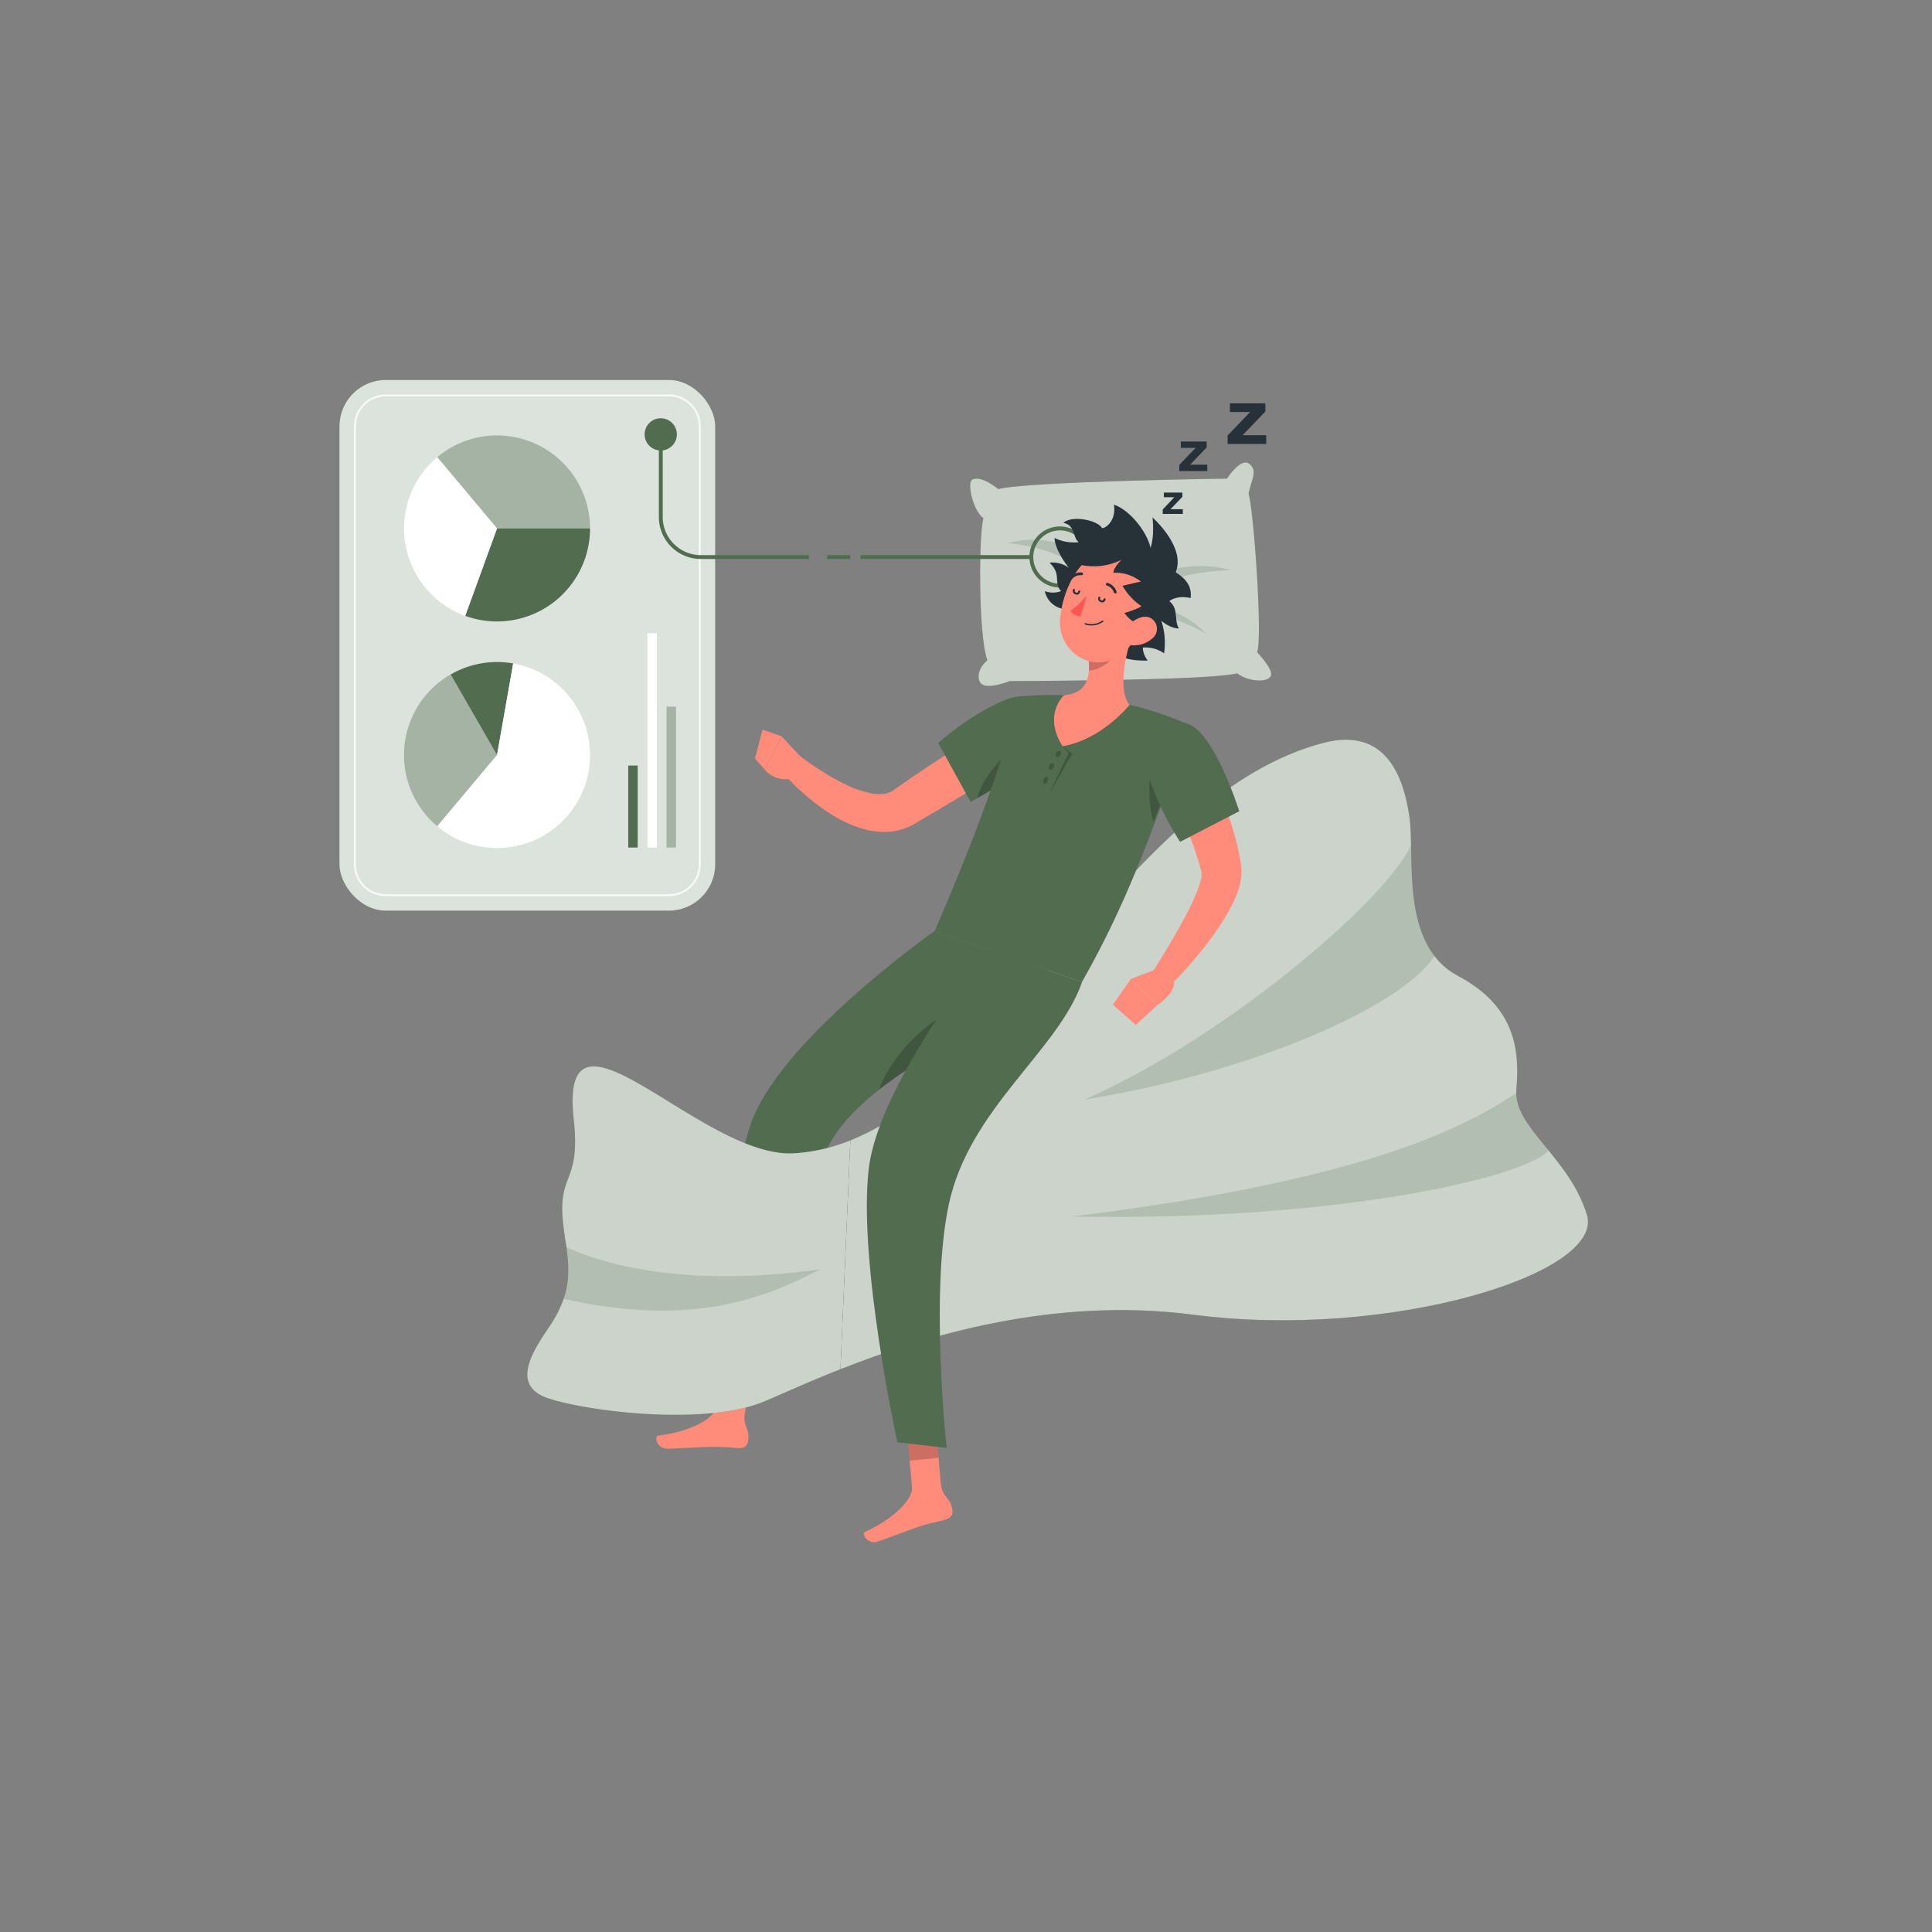 <svg xmlns="http://www.w3.org/2000/svg" viewBox="0 0 500 500"><rect x="0" y="0" width="500" height="500" fill="#808080" stroke="none"/><g id="freepik--Character--inject-4"><path d="M325.32,168.79c1.54-3.43-.91-37.2-2.2-41.06.95-4.15,2.37-5.86.2-7.68s-5.78,3.81-5.78,3.81-50.77.69-59.2,2.7c-3-2.34-5.34-3.17-6.74-2.42s.16,8,2.94,10c-1.21,3.06-1.44,30.19,1,36.76-2.53,2-2.76,4.87-1.65,6,1.7,1.7,7.44-.64,7.44-.64s51.46-.07,58.85-2c2.83,2.24,8.34,2.54,8.78.45C329.31,172.89,325.32,168.79,325.32,168.79Z" style="fill:#516C4E"></path><path d="M325.32,168.79c1.54-3.43-.91-37.2-2.2-41.06.95-4.15,2.37-5.86.2-7.68s-5.78,3.81-5.78,3.81-50.77.69-59.2,2.7c-3-2.34-5.34-3.17-6.74-2.42s.16,8,2.94,10c-1.21,3.06-1.44,30.19,1,36.76-2.53,2-2.76,4.87-1.65,6,1.7,1.7,7.44-.64,7.44-.64s51.46-.07,58.85-2c2.83,2.24,8.34,2.54,8.78.45C329.31,172.89,325.32,168.79,325.32,168.79Z" style="fill:#fff;opacity:0.7"></path><path d="M279.38,147a8.25,8.25,0,0,1,1.18-3.82c-9.13-4.61-15.23-3.72-19.81-2.62C269.86,141.47,276.07,144.28,279.38,147Z" style="fill:#516C4E;opacity:0.2"></path><path d="M299.43,151.55a4.83,4.83,0,0,0-.55-3c9.69-3.08,15.53-2.09,19.85-1C309.64,147.8,303.11,149.65,299.43,151.55Z" style="fill:#516C4E;opacity:0.2"></path><path d="M297.43,158.89a3.81,3.81,0,0,0,.85-2.26c7.82,1.83,11.38,4.88,13.88,7.37C305.88,160.49,300.69,159.09,297.43,158.89Z" style="fill:#516C4E;opacity:0.2"></path><path d="M410.7,314.44c-4.6-15.12-19.12-22.64-18.27-32.48s0-21.38-15.12-29.41-11.08-31-12.55-41.14-5.94-23.4-22.27-19.15C293.55,205,262,278.36,220.06,295.13l-2.56,59.23c21.63-8.56,54.9-18.84,91.27-14.12C359.77,346.85,415.29,329.56,410.7,314.44Z" style="fill:#516C4E"></path><path d="M410.7,314.44c-4.6-15.12-19.12-22.64-18.27-32.48s0-21.38-15.12-29.41-11.08-31-12.55-41.14-5.94-23.4-22.27-19.15C293.55,205,262,278.36,220.06,295.13l-2.56,59.23c21.63-8.56,54.9-18.84,91.27-14.12C359.77,346.85,415.29,329.56,410.7,314.44Z" style="fill:#fff;opacity:0.7"></path><path d="M371.25,247.43h0c-6-7.8-5.9-19.78-6.07-28.75-6.16,14-47.82,49.84-84.52,65.89C323.67,277.71,362.8,260.53,371.25,247.43Z" style="fill:#516C4E;opacity:0.2"></path><path d="M392.39,282.9c-12.48,8.11-36.64,22.27-114.93,31.94,69.15,1.32,117.32-10.28,123.33-17.08C396.43,292.43,392.45,287.94,392.39,282.9Z" style="fill:#516C4E;opacity:0.2"></path><path d="M274.32,152.05a7.9,7.9,0,1,1,7.89-7.89A7.91,7.91,0,0,1,274.32,152.05Zm0-14.79a6.9,6.9,0,1,0,6.89,6.9A6.91,6.91,0,0,0,274.32,137.26Z" style="fill:#516C4E"></path><polygon points="191.48 371.38 184.35 368.9 188.18 351.74 195.31 354.22 191.48 371.38" style="fill:#ff8b7b"></polygon><path d="M193.7,371.7c0-2.34-1.54-2.79-.87-6.36,0,0-6.18-3.4-7.55-.61s-6.75,5.78-14.93,6.82c-1.14.15-.3,3.43,2.37,3.37,4.42-.1,7.67-.4,11.43-.48a66.33,66.33,0,0,1,6.64.32C192.92,374.86,193.74,374.06,193.7,371.7Z" style="fill:#ff8b7b"></path><path d="M266.91,195.13c-5,3.09-10.09,6.15-15.17,9.15l-15.45,9.15a15.32,15.32,0,0,1-6.28,1.83,19.66,19.66,0,0,1-5.88-.54,32.06,32.06,0,0,1-9.38-4.21,54.9,54.9,0,0,1-7.53-5.84c-1.16-1-2.26-2.15-3.33-3.27s-2.09-2.24-3.13-3.52l4.07-3.94c2.17,1.7,4.52,3.46,6.89,5a58.34,58.34,0,0,0,7.21,4.12,25.21,25.21,0,0,0,7.1,2.34,9.51,9.51,0,0,0,3,0,5.64,5.64,0,0,0,2.14-.84l3.45-2.42c1.23-.87,2.48-1.7,3.72-2.54q3.72-2.5,7.49-4.92c5-3.23,10.08-6.34,15.26-9.34Z" style="fill:#ff8b7b"></path><path d="M272,191.37c-2.88,6.61-20.82,16.15-20.82,16.15l-8.37-15.24s8.42-7.54,17.21-11.09S275.16,184.11,272,191.37Z" style="fill:#516C4E"></path><path d="M264.24,192.21c-4.73,2.87-10.5,9.94-11.26,14.31a105.2,105.2,0,0,0,13-8.51C266.61,194,266.59,190.79,264.24,192.21Z" style="opacity:0.2"></path><path d="M207.91,196.6l-5.61-6-4.44,8.55a7.26,7.26,0,0,0,8.38,1.93Z" style="fill:#ff8b7b"></path><polygon points="197.34 188.85 195.4 196.29 197.86 199.1 202.3 190.55 197.34 188.85" style="fill:#ff8b7b"></polygon><polygon points="188.18 351.75 186.91 357.45 194.25 358.98 195.31 354.22 188.18 351.75" style="opacity:0.2"></polygon><polygon points="243.97 389.94 236.43 389.71 234.94 372.19 242.48 372.42 243.97 389.94" style="fill:#ff8b7b"></polygon><path d="M246.19,389.58c-.74-2.22-2.31-2.2-2.74-5.8,0,0-6.91-1.4-7.38,1.67s-4.71,7.54-12.2,11c-1.05.48.73,3.35,3.26,2.5,4.19-1.42,7.2-2.68,10.77-3.89,3-1,3.94-1,6.42-1.68C246.39,392.83,246.93,391.82,246.19,389.58Z" style="fill:#ff8b7b"></path><polygon points="234.94 372.19 235.44 378.02 242.9 377.28 242.49 372.42 234.94 372.19" style="opacity:0.2"></polygon><path d="M263.56,180.33s-3,17.62-21.65,60.59L280,254.15c12.13-21.39,17.92-38.47,28.06-66.48,0,0-9.3-4-15.78-5.24a149,149,0,0,0-17-2.49A76.59,76.59,0,0,0,263.56,180.33Z" style="fill:#516C4E"></path><path d="M298.12,197.17s-1.75,8.46.38,15.47q1.77-4.24,3.53-8.78Z" style="opacity:0.2"></path><path d="M274.61,153c-2.07-2.33.24-4.31-3-7.38a7.32,7.32,0,0,1,5,1.31s-3.6-4.39-3.69-7.7a11.49,11.49,0,0,0,6.29,1.08c-1.61-1-.78-4.32-4-5,2.12-2,8.8-.77,10,1.37,1.59-.16,3.68-2.66,3.07-6.08,4.34,1.48,8.7,7.36,9.46,11.19,1.13-3.17.52-7.88.52-7.88s8.71,7.68,6,14.2c2.83,1.76,4.23,3.81,3.87,6.66-3.74-.82-5.51.81-5.51.81,2.51,2.08,1.12,4.64,2.47,7.07-2.29,0-4.54-2-4.54-2a18.47,18.47,0,0,1,.71,8.42,8.52,8.52,0,0,0-5.51-1.48,5.74,5.74,0,0,0,1.28,3.35s-6.75.39-8.25-2.29-10.23-10.17-14-11.14A5.91,5.91,0,0,1,270.4,153,6.33,6.33,0,0,0,274.61,153Z" style="fill:#263238"></path><path d="M293.43,163.07c-1.87,5.31-4.4,15.16-1.12,19.36,0,0-7.13,9-17.31,10.68-5.19-8.11.34-13.17.34-13.17,6.3-.56,6.81-5.1,6.37-9.5Z" style="fill:#ff8b7b"></path><path d="M274.41,195.43c-.28.42-.73.62-1,.44s-.25-.67,0-1.09.73-.61,1-.43S274.69,195,274.41,195.43Z" style="opacity:0.2"></path><path d="M272.64,198.67c-.25.44-.68.66-1,.5s-.3-.64-.05-1.08.68-.67,1-.51S272.89,198.23,272.64,198.67Z" style="opacity:0.2"></path><path d="M271.13,202.16c-.19.47-.58.76-.88.64s-.39-.59-.21-1.06.57-.76.87-.65S271.31,201.68,271.13,202.16Z" style="opacity:0.2"></path><path d="M275,193.11l1.59,1.81s-3.5,7.08-5,10.33c2-3,3.3-6.07,6-10.14C276.81,194.64,275,193.11,275,193.11Z" style="opacity:0.2"></path><path d="M288.65,166.08l-6.94,4.36a17.85,17.85,0,0,1,.09,3.09c2.37,0,5.94-2.08,6.54-4.48A8,8,0,0,0,288.65,166.08Z" style="opacity:0.2"></path><path d="M297.34,156.41c-2.63,7-3.82,11.25-8.55,13.81-7.12,3.84-14.94-2.14-14.45-9.79.44-6.89,4.67-17.2,12.54-17.89A10.21,10.21,0,0,1,297.34,156.41Z" style="fill:#ff8b7b"></path><path d="M297.17,161.87c-3.37.75-6.17-3.22-6.17-3.22s3.61-1.05,4.39-1.79a15.36,15.36,0,0,1-4.87-5.25c2.62-.67,4.75-1.1,4.75-1.1a10.81,10.81,0,0,0-7.12-2.29c0-1.34,2.11-3.35,2.11-3.35a16.23,16.23,0,0,1-10.62,1.32c-6.18-1.24,3-6.19,8.51-5.76s13.32,3.76,12.85,9C302.42,152.24,299.67,159.69,297.17,161.87Z" style="fill:#263238"></path><path d="M298.15,165.28A7.1,7.1,0,0,1,293,167c-2.49-.2-2.87-2.64-1.46-4.53,1.27-1.71,4.1-3.66,6.25-2.52A3.2,3.2,0,0,1,298.15,165.28Z" style="fill:#ff8b7b"></path><path d="M241.91,240.92S200.75,269.79,194,291.79c-7,22.89-11.88,61.81-11.88,61.81l17.07,2.75s5.32-34.1,13.56-56.12c9-24,47.76-31.94,54.24-50.61Z" style="fill:#516C4E"></path><path d="M250,261.4c-7.16-.74-19.29,11.27-22.54,20.59,7.57-5.91,16.5-10.83,24-16C252.22,263.43,252,261.6,250,261.4Z" style="opacity:0.2"></path><path d="M255.43,245.61s-27.94,34.78-30.58,56.73c-2.89,24,7.4,70.92,7.4,70.92L245,374.72s-4.37-39.85.53-62.94c5.32-25,28.3-39.77,34.5-57.63Z" style="fill:#516C4E"></path><path d="M285.3,155.91a1.22,1.22,0,0,1-.35-.06,1.1,1.1,0,0,1-.6-.4,1,1,0,0,1-.07-.87.25.25,0,0,1,.31-.16.24.24,0,0,1,.16.31.54.54,0,0,0,0,.44.59.59,0,0,0,.33.21.5.5,0,0,0,.32,0,.67.67,0,0,0,.23-.38.26.26,0,0,1,.32-.17.25.25,0,0,1,.16.31,1,1,0,0,1-.48.68A.69.69,0,0,1,285.3,155.91Z" style="fill:#263238"></path><path d="M278.73,153.89a1.12,1.12,0,0,1-.35-.06.93.93,0,0,1-.68-1.27.25.25,0,0,1,.48.15.44.44,0,0,0,.34.65c.24.07.42.09.56-.37a.24.24,0,0,1,.31-.17.25.25,0,0,1,.17.31C279.4,153.64,279.13,153.89,278.73,153.89Z" style="fill:#263238"></path><path d="M281.32,154a21.59,21.59,0,0,1-4.31,4.12,3.52,3.52,0,0,0,2.62,1.38Z" style="fill:#ff5652"></path><path d="M282.16,161.86a5.68,5.68,0,0,1-1.33-.24.18.18,0,0,1,.11-.35,4.83,4.83,0,0,0,4.31-.64.17.17,0,0,1,.25,0,.18.18,0,0,1,0,.25A5,5,0,0,1,282.16,161.86Z" style="fill:#263238"></path><path d="M288.61,153.58a.34.34,0,0,1-.32-.23,2.81,2.81,0,0,0-1.83-1.81.36.36,0,0,1,.16-.7,3.57,3.57,0,0,1,2.35,2.27.35.35,0,0,1-.22.45A.23.23,0,0,1,288.61,153.58Z" style="fill:#263238"></path><path d="M277.22,149.93a.31.31,0,0,1-.22-.09.35.35,0,0,1,0-.51,3.57,3.57,0,0,1,3-1.17.36.36,0,0,1,.29.42.36.36,0,0,1-.41.29,2.83,2.83,0,0,0-2.4.95A.35.35,0,0,1,277.22,149.93Z" style="fill:#263238"></path><path d="M309.3,192.58c.8,1.33,1.46,2.51,2.12,3.78s1.3,2.51,1.92,3.78c1.22,2.54,2.36,5.13,3.39,7.78s2,5.37,2.76,8.15l.57,2.11.49,2.15c.17.71.29,1.45.42,2.19l.19,1.1,0,.28.06.46a8.61,8.61,0,0,1,.08,1,15.46,15.46,0,0,1-1.1,5.78,35.35,35.35,0,0,1-2,4.28,65.83,65.83,0,0,1-4.7,7.31,106,106,0,0,1-11,12.66l-4.37-3.6c2.83-4.48,5.62-9.09,8.12-13.66a73.59,73.59,0,0,0,3.32-6.83,26,26,0,0,0,1.12-3.23,6,6,0,0,0,.27-2.2s0,0,0,0,0,.06,0-.05l-.05-.22-.23-.88c-.16-.59-.3-1.18-.5-1.77l-.55-1.78-.61-1.78q-1.28-3.57-2.83-7.12c-1-2.35-2.14-4.7-3.3-7-.57-1.17-1.15-2.33-1.76-3.48l-1.78-3.36Z" style="fill:#ff8b7b"></path><path d="M307.22,187.3c7,1.89,13.49,22.65,13.49,22.65l-15.3,7.92a78,78,0,0,1-8.31-17.36C294.23,191.12,299.32,185.16,307.22,187.3Z" style="fill:#516C4E"></path><path d="M299.87,250.59l-7.16,2.72,6.86,6.76s5.58-3.66,4-6.84Z" style="fill:#ff8b7b"></path><polygon points="288.01 260.01 293.94 265.25 299.57 260.07 292.71 253.31 288.01 260.01" style="fill:#ff8b7b"></polygon><path d="M318.3,104.39h9.18v2.09l-5.89,6.15h6.11v2.26h-10v-2.18l5.83-6.08H318.3Z" style="fill:#263238"></path><path d="M305.59,114.26h6.69v1.53L308,120.27h4.45v1.64h-7.26v-1.58l4.25-4.43h-3.84Z" style="fill:#263238"></path><path d="M301.2,127.48H306v1.1l-3.08,3.21h3.19V133h-5.2v-1.14l3-3.18H301.2Z" style="fill:#263238"></path><path d="M220.06,295.13a46.3,46.3,0,0,1-14.65,3.34c-23.75,1.33-60.74-44.4-56.95-9.05,2,18.25-4.86,13.11-2.42,29.63,1.27,8.6,2.51,14.65-3.72,24.06-3.59,5.43-10.87,15.28-.5,18.75s40.57,7.17,55.81.9c4.37-1.8,11.18-5,19.87-8.4Z" style="fill:#516C4E"></path><path d="M220.06,295.13a46.3,46.3,0,0,1-14.65,3.34c-23.75,1.33-60.74-44.4-56.95-9.05,2,18.25-4.86,13.11-2.42,29.63,1.27,8.6,2.51,14.65-3.72,24.06-3.59,5.43-10.87,15.28-.5,18.75s40.57,7.17,55.81.9c4.37-1.8,11.18-5,19.87-8.4Z" style="fill:#fff;opacity:0.7"></path><path d="M146.58,322.77c.64,4.63.88,8.7-.7,13.37,33.37,7.51,52.44-.35,66.42-7.67C182,332.82,159.51,328.76,146.58,322.77Z" style="fill:#516C4E;opacity:0.2"></path></g><g id="freepik--Charts--inject-4"><rect x="87.85" y="98.33" width="97.25" height="137.35" rx="12" style="fill:#516C4E"></rect><rect x="87.85" y="98.33" width="97.25" height="137.35" rx="12" style="fill:#fff;opacity:0.8"></rect><path d="M173.1,231.93H99.85a8.26,8.26,0,0,1-8.25-8.25V110.33a8.26,8.26,0,0,1,8.25-8.25H173.1a8.26,8.26,0,0,1,8.25,8.25V223.68A8.26,8.26,0,0,1,173.1,231.93ZM99.85,102.58a7.76,7.76,0,0,0-7.75,7.75V223.68a7.76,7.76,0,0,0,7.75,7.75H173.1a7.76,7.76,0,0,0,7.75-7.75V110.33a7.76,7.76,0,0,0-7.75-7.75Z" style="fill:#fff;opacity:0.8"></path><path d="M175.17,112.42a4.17,4.17,0,1,1-4.17-4.17A4.17,4.17,0,0,1,175.17,112.42Z" style="fill:#516C4E"></path><path d="M209.36,144.66h-28a10.86,10.86,0,0,1-10.85-10.84v-21.4h1v21.4a9.86,9.86,0,0,0,9.85,9.84h28Z" style="fill:#516C4E"></path><rect x="214.03" y="143.66" width="6.03" height="1" style="fill:#516C4E"></rect><rect x="222.7" y="143.66" width="44.23" height="1" style="fill:#516C4E"></rect><path d="M128.63,136.76H152.7a24.07,24.07,0,0,1-32.3,22.62Z" style="fill:#516C4E"></path><path d="M128.63,136.76l-15.47-18.44a24.07,24.07,0,0,1,39.54,18.44Z" style="fill:#516C4E;opacity:0.4"></path><path d="M128.63,136.76l-8.23,22.62a24.07,24.07,0,0,1-7.24-41.06Z" style="fill:#fff"></path><path d="M128.63,195.4l-12-20.84a24,24,0,0,1,12-3.23,23.37,23.37,0,0,1,4.18.37Z" style="fill:#516C4E"></path><path d="M128.63,195.4l-15.47,18.44a24.06,24.06,0,0,1,3.44-39.28Z" style="fill:#516C4E;opacity:0.4"></path><path d="M128.63,195.4l4.18-23.7a24.07,24.07,0,1,1-19.65,42.14Z" style="fill:#fff"></path><rect x="162.59" y="198.12" width="2.44" height="21.22" style="fill:#516C4E"></rect><rect x="167.55" y="163.88" width="2.44" height="55.47" style="fill:#fff"></rect><rect x="172.51" y="182.87" width="2.44" height="36.47" style="fill:#516C4E;opacity:0.4"></rect></g></svg>